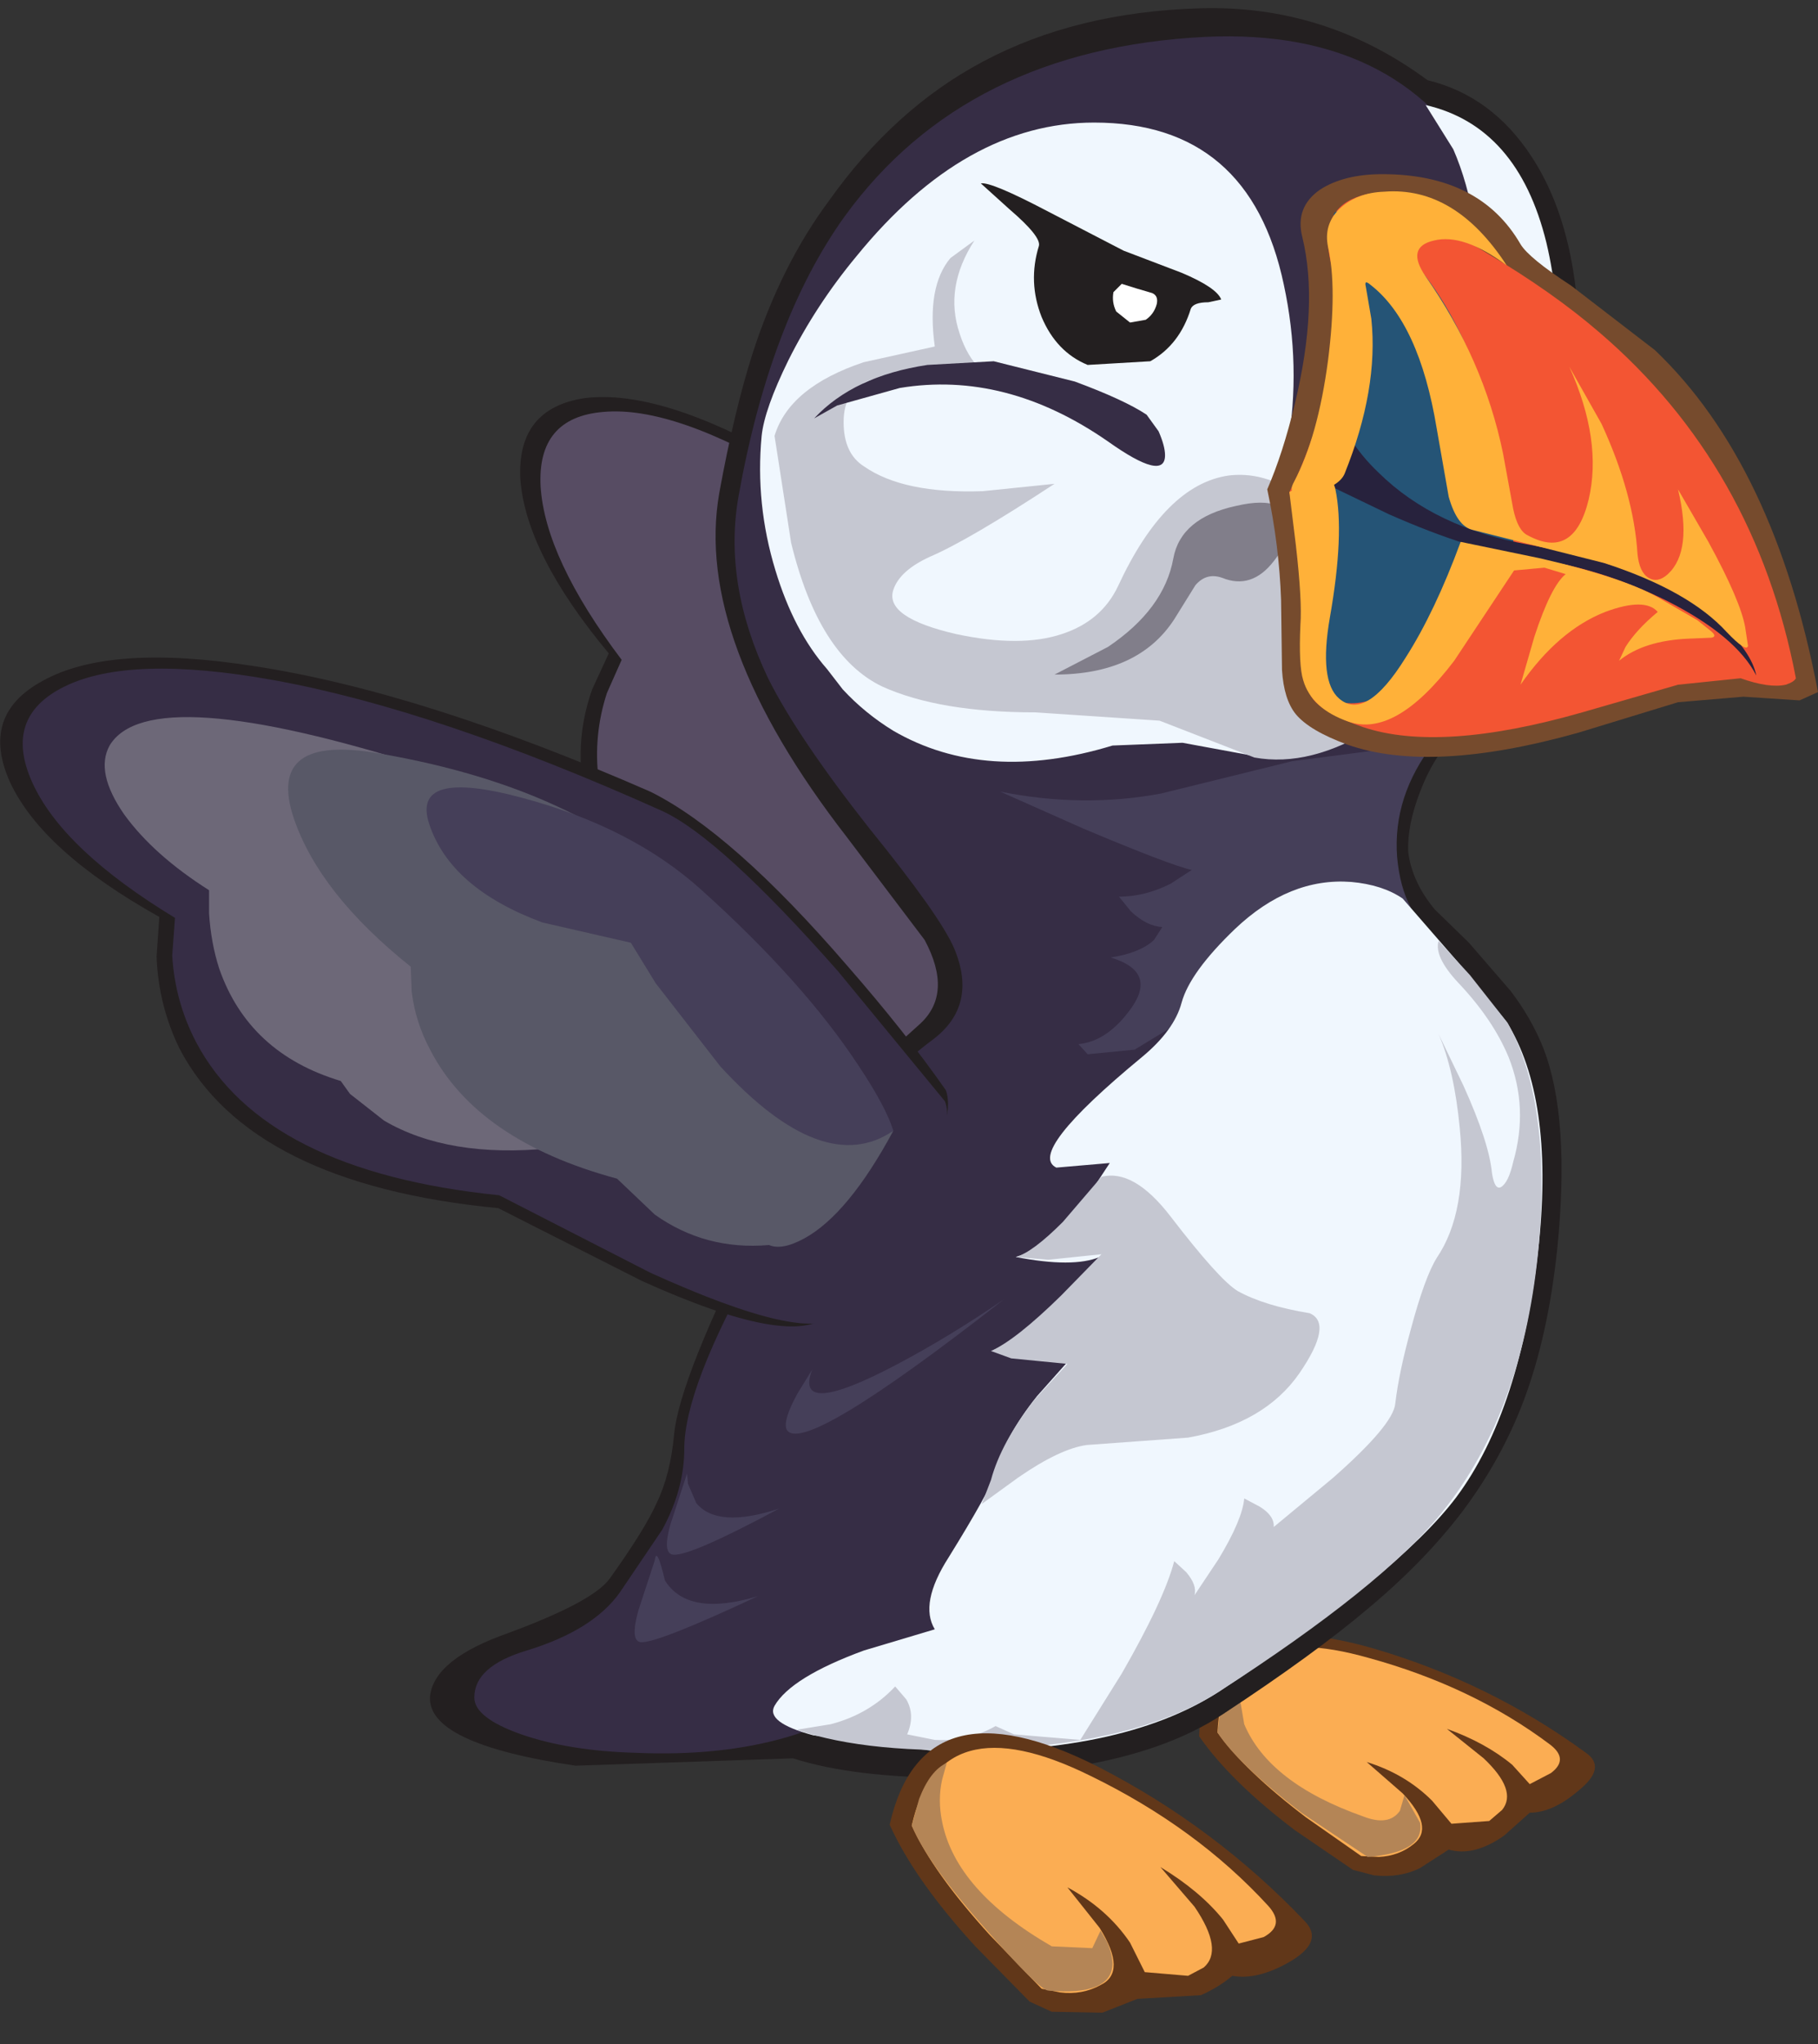 <?xml version="1.0" encoding="UTF-8" standalone="no"?>
<svg xmlns:ffdec="https://www.free-decompiler.com/flash" xmlns:xlink="http://www.w3.org/1999/xlink" ffdec:objectType="frame" height="110.9px" width="98.7px" xmlns="http://www.w3.org/2000/svg">
  <rect width="100%" height="100%" fill="#333333" stroke="none"/>
  <g transform="matrix(1.0, 0.0, 0.0, 1.0, 73.85, 44.0)">
    <use ffdec:characterId="451" height="108.95" transform="matrix(1.0, 0.0, 0.0, 1.0, -73.85, -43.55)" width="98.7" xlink:href="#shape0"/>
  </g>
  <defs>
    <g id="shape0" transform="matrix(1.0, 0.0, 0.0, 1.0, 73.85, 43.55)">
      <path d="M-14.25 -5.45 Q-11.05 -1.85 -7.9 6.85 -6.3 11.2 -5.4 14.85 -5.4 16.55 -9.15 19.65 -12.6 22.5 -15.45 23.7 -17.8 24.65 -23.95 18.5 L-29.65 12.15 Q-41.4 6.3 -42.25 -1.7 -42.55 -4.2 -41.7 -6.6 L-40.8 -8.55 Q-45.3 -13.95 -45.6 -18.0 -45.8 -21.85 -42.1 -22.4 -38.05 -22.9 -31.35 -19.1 -23.6 -14.65 -14.25 -5.45" fill="#231f20" fill-rule="evenodd" stroke="none"/>
      <path d="M-14.05 -4.2 Q-11.7 -1.85 -8.45 7.05 -6.8 11.45 -5.65 15.4 -5.7 17.0 -9.1 19.95 -12.25 22.65 -14.95 23.85 -16.95 24.75 -23.35 18.25 L-29.4 11.55 Q-40.45 5.95 -41.35 -1.7 -41.65 -4.1 -40.9 -6.4 L-40.1 -8.2 Q-44.25 -13.7 -44.5 -17.6 -44.7 -21.35 -41.1 -21.65 -37.25 -22.0 -30.7 -18.05 -23.2 -13.45 -14.05 -4.2" fill="#574c63" fill-rule="evenodd" stroke="none"/>
      <path d="M-8.75 50.2 Q-8.5 42.75 0.75 45.45 7.05 47.3 12.25 51.1 13.4 51.9 11.85 53.15 10.45 54.35 9.2 54.35 L7.8 55.6 Q6.15 56.75 4.8 56.35 L3.25 57.35 Q2.15 57.9 0.75 57.75 L-0.4 57.45 -3.55 55.3 Q-7.05 52.65 -8.75 50.2" fill="#613719" fill-rule="evenodd" stroke="none"/>
      <path d="M-7.75 50.0 Q-7.5 43.7 0.45 45.95 6.1 47.5 10.3 50.65 11.35 51.45 10.35 52.2 L9.2 52.8 8.25 51.75 Q6.8 50.55 4.7 49.8 L6.7 51.4 Q8.55 53.15 7.7 54.2 L7.0 54.8 4.95 54.95 3.9 53.7 Q2.45 52.25 0.35 51.6 L2.3 53.3 Q4.05 55.15 2.9 56.05 2.1 56.7 1.0 56.75 L0.05 56.7 -2.95 54.6 Q-6.3 52.05 -7.75 50.0" fill="#fbad53" fill-rule="evenodd" stroke="none"/>
      <path d="M-6.55 46.65 L-6.65 47.5 -6.3 49.55 Q-4.95 52.75 0.15 54.55 1.55 55.1 2.15 54.25 L2.4 53.4 3.25 54.9 Q3.5 56.5 0.4 56.75 L-3.2 54.35 Q-6.65 51.7 -7.75 50.0 L-7.6 48.65 Q-7.35 47.2 -6.55 46.65" fill="#b48556" fill-rule="evenodd" stroke="none"/>
      <path d="M3.65 -39.65 Q7.15 -38.8 9.3 -35.5 11.9 -31.55 11.9 -24.8 L12.15 -22.15 12.3 -16.6 Q12.0 -8.4 8.25 -6.45 4.6 -4.65 3.25 -1.05 2.55 0.75 2.6 2.2 2.8 3.85 4.05 5.35 L5.9 7.15 8.15 9.75 Q9.3 11.25 9.95 12.9 11.4 16.65 10.7 23.7 10.2 28.5 8.85 32.05 7.65 35.2 5.55 38.0 3.5 40.7 0.45 43.25 -2.5 45.75 -7.45 49.0 -10.55 51.05 -15.5 51.85 L-22.2 52.45 Q-27.5 52.45 -30.8 51.4 L-42.6 51.8 Q-50.75 50.6 -50.5 48.0 -50.25 46.0 -46.25 44.6 -41.65 42.9 -40.75 41.65 -38.85 39.0 -38.2 37.55 -37.45 36.0 -37.25 33.8 -36.95 30.75 -32.6 22.15 -30.9 18.8 -28.3 15.85 -26.8 14.15 -23.9 11.55 -22.1 9.9 -23.65 7.0 L-27.85 1.45 Q-36.2 -9.3 -34.8 -17.25 -34.0 -21.65 -33.0 -24.8 -31.45 -29.6 -28.85 -33.1 -25.3 -38.1 -20.5 -40.65 -15.45 -43.35 -8.7 -43.55 -1.9 -43.75 3.65 -39.65" fill="#231f20" fill-rule="evenodd" stroke="none"/>
      <path d="M9.05 -25.5 Q8.9 -22.6 8.35 -19.0 7.3 -11.8 5.3 -8.3 4.15 -6.3 1.0 1.55 -3.0 11.5 -5.35 16.8 -14.95 38.05 -24.95 46.9 -30.1 51.5 -39.35 51.1 -42.95 51.0 -45.55 50.1 -48.1 49.2 -48.1 48.1 -48.1 46.4 -45.25 45.55 -41.65 44.45 -40.2 42.4 L-37.9 39.0 Q-36.7 36.8 -36.7 34.6 -36.7 31.3 -32.7 24.2 -28.3 16.2 -23.2 12.4 -20.75 10.55 -22.05 7.45 -22.8 5.7 -26.65 0.95 -30.55 -4.0 -32.15 -7.2 -34.6 -12.35 -33.75 -17.1 -32.05 -26.6 -28.0 -32.25 -21.4 -41.35 -8.4 -42.0 2.5 -42.5 6.85 -34.05 9.05 -29.85 9.05 -25.5" fill="#362d45" fill-rule="evenodd" stroke="none"/>
      <path d="M-3.95 -19.75 L-1.95 -18.75 Q0.4 -17.45 2.0 -16.0 7.05 -11.25 2.75 -6.55 -1.0 -2.4 -5.85 -3.0 L-9.65 -3.7 -13.45 -3.55 Q-20.35 -1.45 -25.35 -4.35 -26.9 -5.3 -28.1 -6.6 L-28.95 -7.7 Q-30.75 -9.75 -31.75 -13.05 -32.85 -16.65 -32.5 -20.35 -32.35 -21.8 -31.05 -24.45 -29.55 -27.45 -27.35 -30.1 -21.45 -37.35 -14.45 -37.35 -6.0 -37.35 -4.15 -28.55 -3.2 -24.15 -3.95 -19.75" fill="#f0f7fe" fill-rule="evenodd" stroke="none"/>
      <path d="M-23.1 -25.2 Q-23.55 -28.45 -22.25 -30.0 L-20.95 -30.95 Q-22.6 -28.4 -21.75 -25.9 -21.35 -24.65 -20.6 -23.95 L-26.55 -23.4 Q-28.05 -22.9 -28.05 -21.1 -28.05 -19.4 -26.95 -18.7 -24.8 -17.2 -20.5 -17.35 L-16.6 -17.75 Q-21.25 -14.7 -23.35 -13.8 -25.0 -13.05 -25.35 -12.0 -25.85 -10.5 -21.95 -9.6 -18.45 -8.85 -16.2 -9.6 -14.05 -10.3 -13.15 -12.2 -10.6 -17.7 -7.15 -18.2 -4.3 -18.55 -1.6 -15.55 0.9 -12.8 1.7 -9.35 2.55 -5.7 0.8 -4.55 -2.7 -2.35 -5.75 -2.9 L-10.9 -4.9 -17.65 -5.35 Q-22.85 -5.35 -25.95 -6.75 -29.4 -8.4 -30.9 -14.55 L-31.8 -20.35 Q-31.0 -23.0 -26.95 -24.35 L-23.1 -25.2" fill="#c5c7d1" fill-rule="evenodd" stroke="none"/>
      <path d="M-23.5 -24.2 L-19.9 -24.4 -15.5 -23.3 Q-12.8 -22.3 -11.6 -21.5 L-10.95 -20.6 Q-10.6 -19.8 -10.6 -19.3 -10.6 -17.85 -13.7 -20.05 -19.25 -23.9 -25.0 -22.95 L-28.4 -22.0 -29.65 -21.3 Q-27.5 -23.6 -23.5 -24.2" fill="#362d45" fill-rule="evenodd" stroke="none"/>
      <path d="M-9.7 -29.2 Q-7.8 -28.4 -7.55 -27.75 L-8.25 -27.6 Q-9.05 -27.6 -9.2 -27.25 -9.8 -25.3 -11.4 -24.4 L-14.8 -24.2 Q-16.5 -24.9 -17.3 -26.8 -18.05 -28.7 -17.45 -30.65 -17.3 -31.15 -19.05 -32.65 L-20.6 -34.05 Q-20.05 -34.15 -17.0 -32.55 L-12.85 -30.4 -9.7 -29.2" fill="#231f20" fill-rule="evenodd" stroke="none"/>
      <path d="M-11.05 -27.5 Q-11.2 -26.95 -11.65 -26.65 L-12.5 -26.5 -13.25 -27.1 Q-13.5 -27.6 -13.4 -28.15 L-12.95 -28.6 -12.15 -28.35 -11.3 -28.1 Q-10.95 -27.95 -11.05 -27.5" fill="#ffffff" fill-rule="evenodd" stroke="none"/>
      <path d="M-3.85 -15.2 Q-4.1 -14.3 -4.7 -13.55 -5.9 -12.0 -7.5 -12.65 -8.35 -12.95 -8.95 -12.25 L-10.1 -10.4 Q-12.05 -7.4 -16.6 -7.4 L-13.7 -8.9 Q-10.65 -10.95 -10.15 -13.7 -9.75 -15.9 -6.75 -16.55 -3.75 -17.25 -3.85 -15.2" fill="#817e8a" fill-rule="evenodd" stroke="none"/>
      <path d="M-10.8 -0.95 L-3.7 -2.7 4.0 -3.7 Q1.75 -0.8 2.0 2.5 2.15 4.15 2.75 5.25 1.35 4.6 -4.6 8.3 L-12.25 12.95 -14.8 13.2 -15.3 12.65 Q-13.7 12.5 -12.4 10.65 -11.05 8.7 -13.55 7.95 -11.95 7.7 -11.2 7.0 L-10.75 6.3 Q-11.6 6.25 -12.45 5.45 L-13.1 4.65 Q-11.7 4.65 -10.3 3.95 L-9.15 3.2 Q-10.3 2.95 -15.05 0.95 L-19.55 -1.05 Q-15.05 -0.15 -10.8 -0.95" fill="#453f59" fill-rule="evenodd" stroke="none"/>
      <path d="M-11.85 13.35 Q-10.1 11.9 -9.7 10.4 -9.25 8.75 -6.8 6.4 -3.85 3.6 -0.5 3.85 1.2 4.0 2.3 4.75 L5.3 8.2 7.95 11.45 Q10.5 15.55 9.7 23.45 8.75 32.5 5.2 37.25 2.1 41.35 -7.7 47.8 -13.05 51.25 -23.15 51.0 L-29.7 50.15 Q-32.3 49.45 -31.8 48.55 -30.9 47.0 -26.95 45.55 L-23.1 44.4 Q-23.95 43.0 -22.35 40.5 -20.15 36.95 -19.85 36.0 -19.35 34.0 -17.55 31.75 L-15.9 29.9 -18.8 29.6 -19.9 29.25 Q-18.6 28.65 -16.2 26.4 L-14.15 24.2 Q-15.6 24.8 -18.7 24.2 -16.9 23.65 -15.05 21.3 L-13.6 19.1 -16.5 19.35 Q-18.15 18.55 -11.85 13.35" fill="#f0f7fe" fill-rule="evenodd" stroke="none"/>
      <path d="M3.45 35.95 L3.65 35.75 3.65 35.85 3.45 35.95" fill="#231f20" fill-rule="evenodd" stroke="none"/>
      <path d="M-36.55 35.95 L-36.5 36.5 -36.05 37.55 Q-34.9 38.95 -31.55 37.85 -36.4 40.45 -37.3 40.35 -37.9 40.3 -37.45 38.7 L-36.55 35.95" fill="#453f59" fill-rule="evenodd" stroke="none"/>
      <path d="M-38.3 40.65 Q-38.2 39.85 -37.75 41.75 -36.5 43.75 -32.7 42.6 -38.15 45.15 -39.05 45.1 -39.65 45.05 -39.2 43.4 L-38.3 40.65" fill="#453f59" fill-rule="evenodd" stroke="none"/>
      <path d="M4.25 7.05 L5.95 8.9 8.0 11.5 Q10.35 15.7 9.7 23.45 8.9 32.55 4.4 38.1 1.15 42.1 -7.7 47.8 -12.05 50.55 -19.9 50.9 -26.65 51.2 -30.6 49.85 L-28.75 49.55 Q-26.65 49.0 -25.25 47.5 L-24.65 48.2 Q-24.15 49.05 -24.6 50.1 L-23.1 50.4 Q-21.3 50.5 -19.8 49.65 L-18.8 50.1 -15.2 50.4 -12.95 46.8 Q-10.65 42.8 -10.1 40.7 L-9.45 41.3 Q-8.85 42.0 -9.0 42.55 L-7.7 40.6 Q-6.4 38.45 -6.3 37.3 L-5.45 37.75 Q-4.65 38.25 -4.7 38.85 L-1.5 36.2 Q1.8 33.3 1.9 32.15 2.1 30.45 2.75 28.1 3.5 25.3 4.15 24.25 5.85 21.75 5.4 17.2 5.1 14.05 4.25 12.1 L5.6 14.9 Q7.0 18.0 7.15 19.65 7.3 20.6 7.65 20.4 8.05 20.15 8.3 19.05 9.15 16.1 8.05 13.35 7.2 11.3 5.3 9.3 4.0 7.9 4.25 7.05" fill="#c5c7d1" fill-rule="evenodd" stroke="none"/>
      <path d="M-6.65 26.05 Q-5.2 26.85 -2.75 27.25 -1.45 27.8 -3.3 30.5 -5.2 33.25 -9.35 34.0 L-14.85 34.4 Q-16.3 34.6 -18.55 36.15 L-20.55 37.6 -20.05 36.3 Q-19.5 34.25 -17.65 31.9 L-15.9 30.0 -18.95 29.7 -20.05 29.3 Q-18.7 28.7 -16.25 26.3 L-14.05 24.05 -16.95 24.35 -18.7 24.2 Q-17.8 23.95 -16.15 22.3 L-14.05 19.85 Q-12.3 19.4 -10.3 22.0 -7.65 25.45 -6.65 26.05" fill="#c5c7d1" fill-rule="evenodd" stroke="none"/>
      <path d="M-31.15 33.55 Q-31.35 33.05 -30.55 31.6 L-29.75 30.3 Q-30.8 33.0 -25.2 30.05 -22.35 28.55 -19.35 26.5 -30.35 35.1 -31.15 33.55" fill="#453f59" fill-rule="evenodd" stroke="none"/>
      <path d="M3.55 -38.3 Q8.55 -37.15 10.1 -30.85 10.85 -27.7 10.6 -24.8 L6.65 -26.45 Q6.6 -32.35 5.05 -35.9 L3.55 -38.3" fill="#f0f7fe" fill-rule="evenodd" stroke="none"/>
      <path d="M23.85 -6.0 L20.8 -6.2 17.25 -5.9 11.85 -4.25 Q3.85 -2.0 -0.7 -3.6 -2.75 -4.35 -3.5 -5.25 -4.15 -6.05 -4.25 -7.65 L-4.3 -11.45 Q-4.4 -14.4 -5.05 -17.45 -4.2 -19.4 -3.55 -22.1 -2.25 -27.5 -3.15 -31.15 -3.55 -32.75 -2.2 -33.7 -0.9 -34.55 1.2 -34.55 6.5 -34.55 8.7 -30.75 9.15 -30.0 11.45 -28.5 L16.0 -25.0 Q22.5 -18.8 24.85 -6.45 L23.85 -6.0" fill="#764b2d" fill-rule="evenodd" stroke="none"/>
      <path d="M23.1 -6.85 Q22.2 -6.65 20.65 -7.2 L17.25 -6.85 12.05 -5.35 Q4.35 -3.15 0.15 -4.55 -1.9 -5.25 -2.55 -6.05 -3.05 -6.7 -3.05 -8.1 L-2.95 -11.55 Q-3.05 -14.25 -3.85 -17.3 -2.95 -19.05 -2.2 -21.5 -0.75 -26.4 -1.6 -29.75 -2.25 -32.55 -0.2 -33.3 1.7 -34.0 3.2 -32.6 3.55 -32.25 6.9 -30.25 10.45 -28.15 13.0 -25.95 21.45 -18.7 23.65 -7.2 23.55 -7.0 23.1 -6.85" fill="#f35533" fill-rule="evenodd" stroke="none"/>
      <path d="M8.3 -14.75 Q8.6 -12.1 4.35 -8.4 0.05 -4.65 -2.0 -6.4 -2.95 -7.2 -2.55 -11.9 L-1.8 -17.55 -1.15 -24.15 Q-0.65 -30.95 -1.3 -32.0 -1.8 -32.8 -0.5 -32.4 0.9 -31.95 2.45 -30.3 7.2 -25.3 8.3 -14.75" fill="#255476" fill-rule="evenodd" stroke="none"/>
      <path d="M-1.05 -21.15 L-0.6 -20.3 Q0.05 -19.25 1.0 -18.35 4.05 -15.35 9.15 -14.45 16.25 -13.15 19.6 -10.15 21.25 -8.6 21.5 -7.35 20.4 -9.5 16.65 -11.4 13.0 -13.2 9.25 -13.7 6.2 -14.05 1.55 -16.1 L-2.5 -18.05 -1.05 -21.15" fill="#27223d" fill-rule="evenodd" stroke="none"/>
      <path d="M1.3 -33.6 Q5.15 -33.9 7.95 -29.6 5.6 -31.35 4.0 -30.95 2.45 -30.6 3.55 -29.0 6.7 -24.5 7.75 -19.4 L8.3 -16.4 Q8.55 -15.2 9.1 -14.95 11.6 -13.6 12.4 -16.9 13.15 -20.1 11.35 -24.1 L13.1 -21.0 Q14.85 -17.2 15.05 -13.95 15.15 -12.95 15.65 -12.65 16.15 -12.35 16.7 -12.85 18.05 -14.1 17.25 -17.45 L18.9 -14.6 Q20.65 -11.4 20.9 -9.95 L21.05 -8.95 Q20.95 -8.6 19.9 -9.7 17.85 -11.95 13.25 -13.45 L6.1 -15.25 Q5.25 -15.45 4.8 -17.05 L4.15 -20.75 Q3.2 -26.5 0.55 -28.55 0.2 -28.85 0.3 -28.45 L0.6 -26.7 Q1.0 -22.9 -0.85 -18.3 -1.15 -17.6 -2.6 -17.25 -4.1 -16.95 -3.6 -17.85 -2.3 -20.3 -1.75 -24.45 -1.25 -28.4 -1.75 -30.6 -2.0 -31.8 -1.15 -32.65 -0.2 -33.55 1.3 -33.6" fill="#ffb139" fill-rule="evenodd" stroke="none"/>
      <path d="M-3.85 -17.3 Q-3.25 -17.65 -2.75 -18.05 -1.6 -18.55 -1.35 -17.45 -0.85 -15.05 -1.65 -10.5 -2.25 -7.05 -1.15 -6.1 0.3 -4.85 2.45 -8.3 4.05 -10.8 5.45 -14.6 L9.8 -13.7 Q14.55 -12.6 16.4 -11.45 L18.3 -10.35 19.05 -9.75 Q19.4 -9.45 19.05 -9.4 L17.85 -9.35 Q15.4 -9.25 14.05 -8.15 L14.4 -8.9 Q15.0 -9.85 16.15 -10.8 15.45 -11.6 13.3 -10.8 10.75 -9.8 8.7 -6.85 L9.45 -9.45 Q10.35 -12.2 11.15 -12.85 L10.0 -13.2 8.35 -13.05 5.1 -8.15 Q1.9 -3.95 -0.65 -4.85 -2.65 -5.55 -3.1 -7.1 -3.35 -7.9 -3.25 -10.1 -3.15 -11.4 -3.5 -14.45 L-3.85 -17.3" fill="#ffb139" fill-rule="evenodd" stroke="none"/>
      <path d="M-64.1 12.9 Q-65.25 10.55 -65.35 7.9 L-65.2 5.75 Q-71.55 2.2 -73.3 -1.55 -74.95 -5.2 -71.55 -7.05 -67.9 -9.1 -60.0 -7.85 -50.9 -6.45 -38.55 -1.05 -34.1 1.15 -27.85 8.4 -24.7 12.0 -22.5 15.15 -21.9 16.8 -24.35 21.15 -26.6 25.15 -28.9 27.35 -30.8 29.2 -39.0 25.5 L-46.8 21.55 Q-60.25 20.25 -64.1 12.9" fill="#231f20" fill-rule="evenodd" stroke="none"/>
      <path d="M-63.2 12.55 Q-64.35 10.35 -64.5 7.85 L-64.35 5.8 Q-70.45 2.1 -72.1 -1.55 -73.7 -5.1 -70.35 -6.75 -66.8 -8.5 -59.0 -7.1 -50.15 -5.5 -37.9 0.0 -34.75 1.45 -28.35 8.7 L-22.55 15.75 Q-21.95 17.3 -24.2 21.4 -26.2 25.15 -28.35 27.35 -29.95 28.95 -38.55 25.05 L-46.75 20.85 Q-59.5 19.55 -63.2 12.55" fill="#362d45" fill-rule="evenodd" stroke="none"/>
      <path d="M-55.35 14.65 Q-60.35 13.15 -61.95 8.55 -62.4 7.15 -62.5 5.55 L-62.5 4.3 Q-65.5 2.4 -67.1 0.2 -68.7 -2.1 -67.9 -3.55 -65.75 -7.15 -50.65 -2.35 -48.45 -1.65 -45.95 8.4 -44.7 13.4 -43.95 18.3 -49.5 18.85 -53.0 16.8 L-54.85 15.35 -55.35 14.65" fill="#6d6878" fill-rule="evenodd" stroke="none"/>
      <path d="M-50.5 12.95 Q-51.3 11.45 -51.5 9.8 L-51.55 8.45 Q-56.5 4.5 -57.9 0.4 -59.45 -4.25 -53.15 -3.1 -47.7 -2.15 -43.6 -0.25 -36.2 3.15 -33.35 9.1 -30.35 15.3 -27.55 16.95 -26.15 17.8 -25.35 17.35 -27.8 21.9 -30.2 23.2 -31.4 23.85 -32.1 23.55 -35.55 23.85 -38.3 21.9 L-40.35 19.95 Q-47.95 17.9 -50.5 12.95" fill="#585867" fill-rule="evenodd" stroke="none"/>
      <path d="M-34.75 13.85 L-38.25 9.35 -39.6 7.15 -44.4 6.05 Q-49.4 4.2 -50.55 0.7 -51.55 -2.35 -45.45 -0.7 -39.5 0.9 -35.75 4.3 -30.25 9.25 -27.25 13.8 -25.75 16.05 -25.35 17.35 -29.15 19.95 -34.75 13.85" fill="#453f59" fill-rule="evenodd" stroke="none"/>
      <path d="M-14.25 51.85 Q-7.9 55.1 -3.0 60.25 -1.95 61.35 -3.85 62.45 -5.6 63.45 -6.95 63.2 -7.65 63.8 -8.65 64.25 L-12.1 64.45 -14.0 65.2 -16.75 65.15 -17.95 64.6 -20.9 61.6 Q-24.2 58.0 -25.55 55.0 -23.75 47.05 -14.25 51.85" fill="#613719" fill-rule="evenodd" stroke="none"/>
      <path d="M-9.0 59.45 Q-7.4 61.8 -8.5 62.75 L-9.35 63.2 -11.7 63.0 -12.5 61.4 Q-13.75 59.55 -15.9 58.4 L-14.15 60.6 Q-12.65 63.0 -14.1 63.7 -15.1 64.25 -16.3 64.1 L-17.3 63.9 -20.1 61.0 Q-23.2 57.6 -24.35 55.05 -22.85 48.3 -14.65 52.35 -8.9 55.15 -5.0 59.4 -4.05 60.45 -5.25 61.1 L-6.6 61.45 -7.45 60.15 Q-8.7 58.6 -10.85 57.3 L-9.0 59.45" fill="#fbad53" fill-rule="evenodd" stroke="none"/>
      <path d="M-22.45 51.65 L-22.7 52.55 Q-22.95 53.65 -22.7 54.85 -21.95 58.6 -16.75 61.6 L-14.55 61.7 -14.1 60.75 -13.75 61.35 Q-13.45 62.05 -13.45 62.55 -13.5 64.3 -16.95 64.0 -17.45 63.95 -20.35 60.65 -23.5 57.1 -24.35 55.05 L-23.95 53.6 Q-23.35 52.05 -22.45 51.65" fill="#b48556" fill-rule="evenodd" stroke="none"/>
    </g>
  </defs>
</svg>
